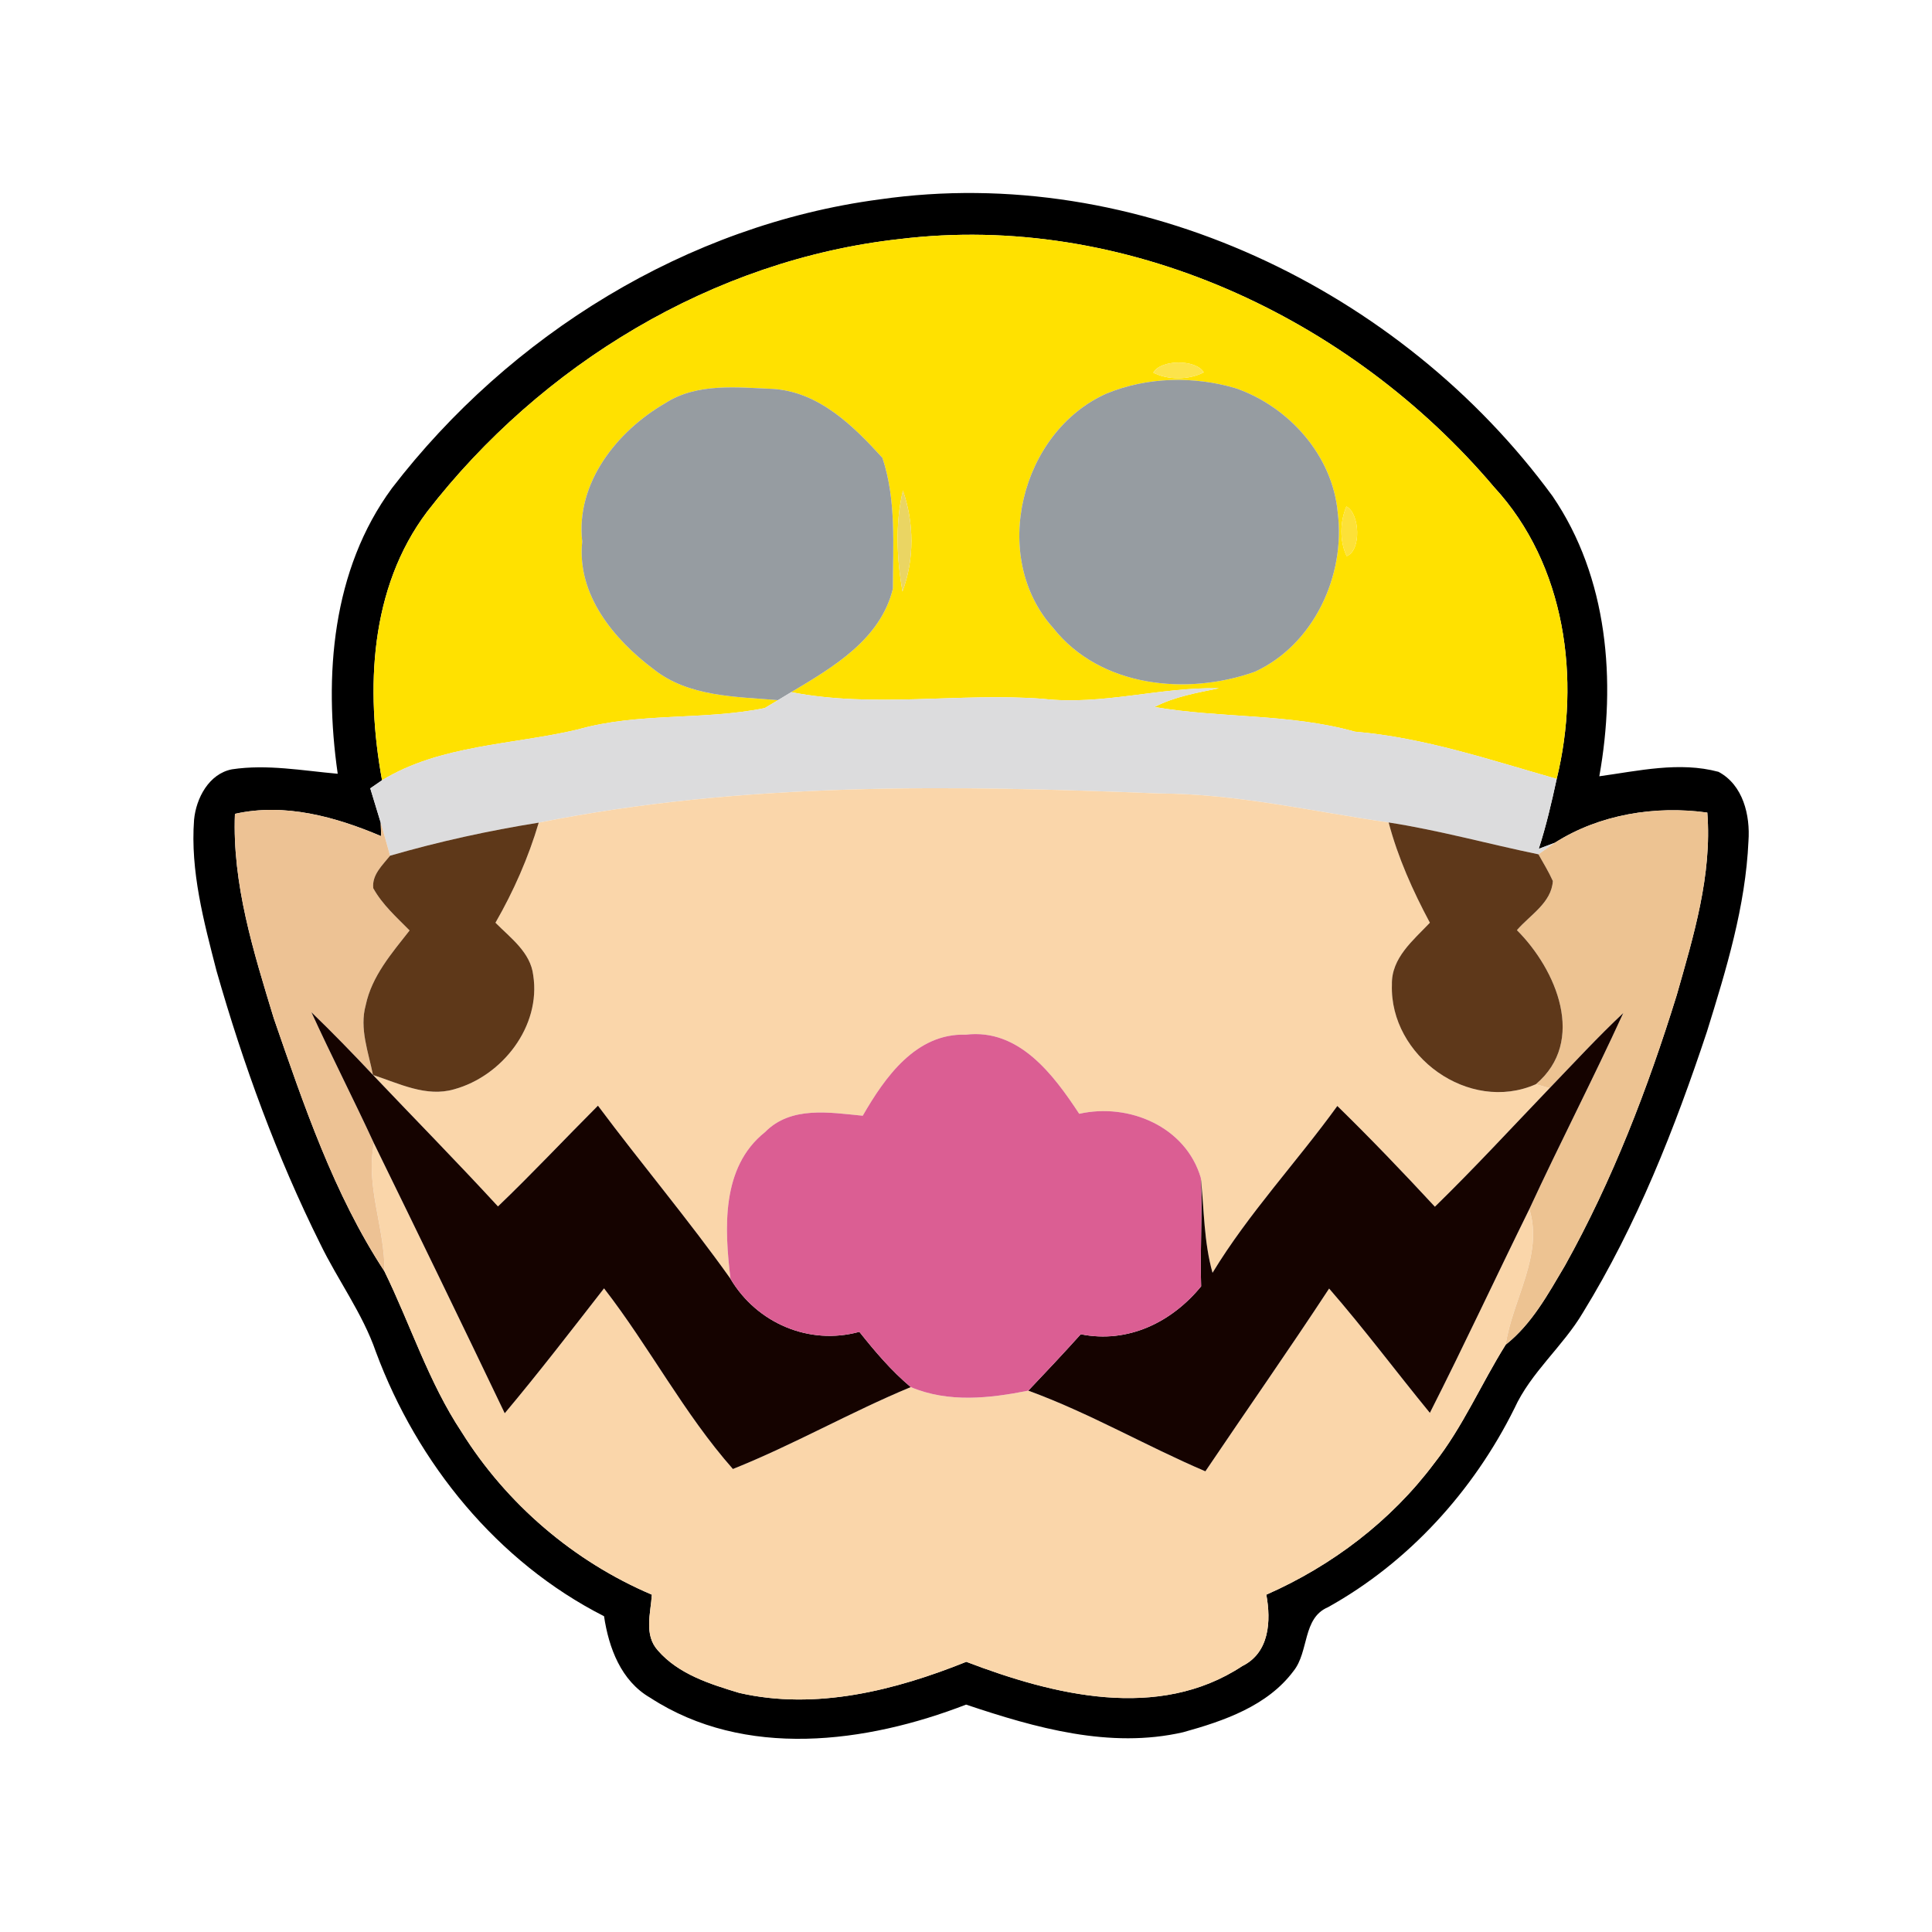 <?xml version="1.0" encoding="UTF-8" ?>
<!DOCTYPE svg PUBLIC "-//W3C//DTD SVG 1.1//EN" "http://www.w3.org/Graphics/SVG/1.1/DTD/svg11.dtd">
<svg viewBox="0 0 200 200" version="1.1" xmlns="http://www.w3.org/2000/svg">
<g id="#000000ff">
<path fill="#000000" opacity="1.00" d=" M 40.58 50.53 C 52.77 34.67 71.11 23.28 91.06 20.64 C 117.67 16.81 145.03 29.94 160.71 51.35 C 166.47 59.78 167.32 70.54 165.56 80.36 C 169.62 79.80 173.85 78.81 177.90 79.90 C 180.45 81.26 181.19 84.40 181.00 87.07 C 180.70 93.83 178.70 100.36 176.71 106.77 C 173.37 116.83 169.44 126.81 163.87 135.87 C 161.79 139.39 158.48 142.05 156.77 145.80 C 152.53 154.34 145.83 161.73 137.47 166.38 C 134.82 167.50 135.52 170.98 133.90 172.99 C 131.20 176.61 126.67 178.16 122.48 179.32 C 114.90 181.06 107.19 178.87 100.01 176.46 C 89.67 180.46 77.09 182.12 67.31 175.75 C 64.29 174.01 63.02 170.59 62.53 167.31 C 51.48 161.70 43.19 151.48 38.91 139.94 C 37.53 135.95 34.98 132.54 33.15 128.76 C 28.65 119.72 25.18 110.19 22.41 100.49 C 21.10 95.40 19.69 90.17 20.09 84.86 C 20.30 82.63 21.63 80.10 24.01 79.64 C 27.65 79.09 31.33 79.78 34.96 80.10 C 33.51 70.01 34.35 58.99 40.58 50.53 M 44.21 52.98 C 38.26 60.88 37.83 71.38 39.55 80.77 L 38.33 81.61 C 38.60 82.49 39.14 84.27 39.41 85.16 L 39.46 86.56 C 34.73 84.55 29.46 83.09 24.32 84.25 C 24.03 91.52 26.25 98.54 28.34 105.41 C 31.45 114.40 34.55 123.61 39.80 131.61 C 42.50 137.13 44.36 143.07 47.78 148.23 C 52.43 155.68 59.39 161.64 67.48 165.08 C 67.36 167.00 66.64 169.23 68.10 170.85 C 70.23 173.31 73.51 174.34 76.53 175.25 C 84.45 177.07 92.66 174.99 100.03 172.03 C 109.04 175.47 119.90 178.20 128.60 172.47 C 131.42 171.08 131.59 167.80 131.09 165.08 C 137.90 162.08 144.00 157.45 148.47 151.48 C 151.44 147.71 153.33 143.25 155.87 139.20 C 158.59 137.05 160.26 133.95 162.00 131.02 C 166.93 122.18 170.58 112.68 173.57 103.03 C 175.32 96.89 177.24 90.59 176.74 84.12 C 171.36 83.37 165.58 84.30 160.96 87.24 L 159.29 87.87 C 160.06 85.50 160.62 83.07 161.15 80.63 C 163.66 70.31 162.08 58.46 154.68 50.44 C 139.77 32.81 116.34 21.90 93.10 24.75 C 73.82 26.89 56.00 37.74 44.21 52.98 Z" />
</g>
<g id="#ffe100ff">
<path fill="#ffe100" opacity="1.00" d=" M 44.21 52.98 C 56.00 37.74 73.82 26.89 93.10 24.75 C 116.34 21.90 139.77 32.81 154.68 50.44 C 162.08 58.46 163.66 70.31 161.15 80.63 C 154.26 78.67 147.43 76.35 140.25 75.74 C 133.48 73.84 126.39 74.37 119.51 73.19 C 121.59 72.11 123.91 71.72 126.18 71.25 C 120.06 71.11 114.09 73.05 107.94 72.34 C 99.28 71.69 90.47 73.33 81.91 71.65 C 86.23 69.07 91.14 66.21 92.43 60.95 C 92.43 56.43 92.80 51.76 91.35 47.40 C 88.34 44.08 84.78 40.57 80.04 40.26 C 76.31 40.11 72.15 39.61 68.86 41.74 C 63.87 44.63 59.58 50.00 60.27 56.07 C 59.70 61.57 63.54 66.19 67.68 69.29 C 71.30 72.15 76.16 72.11 80.54 72.48 C 80.20 72.69 79.50 73.09 79.16 73.30 C 72.76 74.60 66.11 73.72 59.80 75.52 C 53.07 77.11 45.58 77.09 39.55 80.77 C 37.83 71.38 38.26 60.88 44.21 52.98 M 119.39 38.58 C 120.94 39.36 123.06 39.34 124.61 38.55 C 123.84 37.18 120.15 37.19 119.39 38.58 M 114.55 40.74 C 105.65 44.70 102.42 57.66 109.02 65.00 C 113.90 71.17 122.90 72.03 129.90 69.54 C 136.02 66.73 139.31 59.55 138.48 53.04 C 137.94 47.14 133.43 42.11 127.95 40.20 C 123.60 38.91 118.76 39.01 114.55 40.74 M 93.47 50.77 C 92.66 54.21 92.83 57.78 93.42 61.24 C 94.67 57.90 94.63 54.13 93.47 50.77 M 139.38 52.43 C 138.71 53.99 138.66 56.03 139.41 57.57 C 140.95 56.98 140.77 53.14 139.38 52.43 Z" />
</g>
<g id="#fce34bff">
<path fill="#fce34b" opacity="1.00" d=" M 119.39 38.58 C 120.15 37.19 123.84 37.18 124.61 38.55 C 123.06 39.34 120.94 39.36 119.39 38.58 Z" />
</g>
<g id="#969ca1ff">
<path fill="#969ca1" opacity="1.00" d=" M 68.86 41.74 C 72.15 39.61 76.31 40.11 80.04 40.26 C 84.78 40.57 88.34 44.08 91.35 47.40 C 92.80 51.76 92.43 56.43 92.43 60.95 C 91.14 66.21 86.23 69.07 81.91 71.65 C 81.57 71.85 80.88 72.27 80.54 72.48 C 76.16 72.11 71.30 72.15 67.68 69.29 C 63.54 66.19 59.70 61.57 60.27 56.07 C 59.58 50.00 63.87 44.63 68.86 41.74 Z" />
<path fill="#969ca1" opacity="1.00" d=" M 114.55 40.74 C 118.76 39.01 123.60 38.91 127.95 40.20 C 133.43 42.11 137.94 47.14 138.48 53.04 C 139.31 59.55 136.02 66.73 129.90 69.54 C 122.90 72.03 113.90 71.17 109.02 65.00 C 102.42 57.66 105.65 44.70 114.55 40.74 Z" />
</g>
<g id="#ead563ff">
<path fill="#ead563" opacity="1.00" d=" M 93.47 50.77 C 94.63 54.13 94.67 57.90 93.42 61.24 C 92.83 57.78 92.66 54.21 93.47 50.77 Z" />
</g>
<g id="#fde138ff">
<path fill="#fde138" opacity="1.00" d=" M 139.38 52.43 C 140.77 53.14 140.95 56.98 139.41 57.57 C 138.66 56.03 138.71 53.99 139.38 52.43 Z" />
</g>
<g id="#dcdcddff">
<path fill="#dcdcdd" opacity="1.00" d=" M 107.94 72.34 C 114.09 73.05 120.06 71.11 126.18 71.25 C 123.91 71.72 121.59 72.11 119.51 73.19 C 126.39 74.37 133.48 73.84 140.25 75.74 C 147.43 76.35 154.26 78.67 161.15 80.63 C 160.62 83.07 160.06 85.50 159.29 87.87 L 160.96 87.24 C 160.54 87.54 159.69 88.14 159.26 88.44 C 154.08 87.37 148.98 85.95 143.75 85.14 C 135.85 84.00 128.00 82.16 119.97 82.14 C 98.55 81.27 76.89 80.94 55.77 85.16 C 50.57 85.99 45.43 87.12 40.38 88.58 C 40.07 87.44 39.74 86.30 39.41 85.16 C 39.14 84.27 38.60 82.49 38.33 81.61 L 39.55 80.77 C 45.58 77.09 53.07 77.11 59.80 75.52 C 66.11 73.72 72.76 74.60 79.16 73.30 C 79.50 73.09 80.20 72.69 80.54 72.48 C 80.88 72.27 81.57 71.85 81.91 71.65 C 90.47 73.33 99.28 71.69 107.94 72.34 Z" />
</g>
<g id="#fad6aaff">
<path fill="#fad6aa" opacity="1.00" d=" M 55.77 85.16 C 76.89 80.94 98.55 81.27 119.97 82.14 C 128.00 82.16 135.85 84.00 143.75 85.14 C 144.71 88.77 146.25 92.21 148.02 95.52 C 146.30 97.34 144.02 99.16 144.09 101.93 C 143.84 109.31 152.06 115.29 158.99 112.24 C 159.34 112.34 160.06 112.54 160.42 112.64 C 156.48 116.75 152.62 120.94 148.54 124.92 C 145.25 121.37 141.90 117.87 138.44 114.49 C 134.23 120.31 129.26 125.60 125.52 131.76 C 124.62 128.56 124.65 125.22 124.31 121.94 C 122.76 116.64 116.88 114.14 111.72 115.30 C 109.06 111.26 105.49 106.45 99.98 107.11 C 94.82 106.94 91.60 111.52 89.31 115.50 C 85.88 115.17 81.88 114.46 79.19 117.20 C 74.63 120.83 75.00 127.19 75.62 132.38 C 71.26 126.25 66.40 120.49 61.90 114.46 C 58.44 117.92 55.09 121.50 51.55 124.89 C 47.31 120.28 42.92 115.82 38.61 111.28 C 41.30 112.15 44.12 113.61 47.02 112.76 C 52.00 111.39 56.02 106.24 55.20 100.96 C 54.92 98.58 52.85 97.10 51.29 95.52 C 53.17 92.25 54.70 88.78 55.77 85.16 Z" />
<path fill="#fad6aa" opacity="1.00" d=" M 39.80 131.61 C 39.85 127.14 37.82 122.82 38.71 118.35 C 43.26 127.65 47.78 136.96 52.25 146.30 C 55.79 142.08 59.15 137.71 62.53 133.37 C 67.22 139.42 70.82 146.36 75.87 152.07 C 82.15 149.56 88.04 146.18 94.28 143.59 C 98.18 145.23 102.42 144.76 106.45 143.96 C 112.76 146.26 118.60 149.67 124.78 152.31 C 129.04 145.99 133.41 139.76 137.59 133.39 C 141.22 137.56 144.52 141.99 148.02 146.26 C 151.56 139.28 154.86 132.18 158.32 125.16 C 159.80 129.97 156.57 134.51 155.87 139.20 C 153.33 143.25 151.44 147.71 148.47 151.48 C 144.00 157.45 137.90 162.08 131.09 165.08 C 131.59 167.80 131.42 171.08 128.60 172.47 C 119.90 178.20 109.04 175.47 100.03 172.03 C 92.66 174.99 84.45 177.07 76.53 175.25 C 73.51 174.34 70.23 173.31 68.10 170.85 C 66.64 169.23 67.36 167.00 67.48 165.08 C 59.39 161.64 52.43 155.68 47.78 148.23 C 44.36 143.07 42.50 137.13 39.80 131.61 Z" />
</g>
<g id="#edc294ff">
<path fill="#edc294" opacity="1.00" d=" M 24.32 84.25 C 29.46 83.09 34.73 84.55 39.46 86.56 L 39.41 85.16 C 39.74 86.30 40.07 87.44 40.38 88.58 C 39.60 89.56 38.48 90.56 38.64 91.95 C 39.58 93.65 41.05 94.95 42.40 96.32 C 40.56 98.67 38.49 101.04 37.86 104.05 C 37.19 106.48 38.14 108.91 38.61 111.28 C 36.53 109.07 34.42 106.89 32.24 104.79 C 34.32 109.34 36.61 113.80 38.71 118.35 C 37.82 122.82 39.85 127.14 39.80 131.61 C 34.55 123.61 31.45 114.40 28.34 105.41 C 26.25 98.54 24.03 91.52 24.32 84.25 Z" />
</g>
<g id="#edc392ff">
<path fill="#edc392" opacity="1.00" d=" M 160.96 87.24 C 165.58 84.30 171.36 83.37 176.74 84.12 C 177.24 90.59 175.32 96.89 173.57 103.03 C 170.58 112.68 166.93 122.18 162.00 131.02 C 160.26 133.95 158.59 137.05 155.87 139.20 C 156.57 134.51 159.80 129.97 158.32 125.16 C 161.47 118.35 164.92 111.69 168.04 104.87 C 165.40 107.35 162.94 110.02 160.42 112.64 C 160.06 112.54 159.34 112.34 158.99 112.24 C 164.27 107.78 161.11 100.36 157.03 96.29 C 158.38 94.72 160.61 93.46 160.75 91.20 C 160.32 90.24 159.77 89.35 159.26 88.44 C 159.69 88.14 160.54 87.54 160.96 87.24 Z" />
</g>
<g id="#5e3819ff">
<path fill="#5e3819" opacity="1.00" d=" M 40.38 88.58 C 45.43 87.12 50.57 85.99 55.77 85.16 C 54.70 88.78 53.17 92.25 51.29 95.52 C 52.85 97.10 54.92 98.58 55.20 100.96 C 56.02 106.24 52.00 111.39 47.02 112.76 C 44.12 113.61 41.30 112.15 38.61 111.28 C 38.14 108.91 37.19 106.48 37.86 104.05 C 38.49 101.04 40.56 98.67 42.40 96.32 C 41.05 94.95 39.58 93.65 38.64 91.95 C 38.48 90.56 39.60 89.56 40.38 88.58 Z" />
</g>
<g id="#5e381aff">
<path fill="#5e381a" opacity="1.00" d=" M 143.75 85.14 C 148.98 85.95 154.08 87.37 159.26 88.44 C 159.77 89.35 160.32 90.24 160.75 91.20 C 160.61 93.46 158.38 94.72 157.03 96.29 C 161.11 100.36 164.27 107.78 158.99 112.24 C 152.06 115.29 143.84 109.31 144.09 101.93 C 144.02 99.16 146.30 97.34 148.02 95.52 C 146.25 92.21 144.71 88.77 143.75 85.14 Z" />
</g>
<g id="#150300ff">
<path fill="#150300" opacity="1.00" d=" M 32.24 104.79 C 34.42 106.89 36.53 109.07 38.61 111.28 C 42.92 115.82 47.31 120.28 51.55 124.89 C 55.09 121.50 58.44 117.92 61.90 114.46 C 66.40 120.49 71.26 126.25 75.62 132.38 C 78.34 136.97 83.77 139.30 88.96 137.87 C 90.58 139.91 92.28 141.91 94.28 143.59 C 88.04 146.18 82.15 149.56 75.87 152.07 C 70.82 146.36 67.22 139.42 62.53 133.37 C 59.15 137.71 55.79 142.08 52.25 146.30 C 47.78 136.96 43.26 127.65 38.71 118.35 C 36.61 113.80 34.32 109.34 32.24 104.79 Z" />
<path fill="#150300" opacity="1.00" d=" M 160.42 112.64 C 162.94 110.02 165.40 107.35 168.04 104.87 C 164.92 111.69 161.47 118.35 158.32 125.16 C 154.86 132.18 151.56 139.28 148.02 146.26 C 144.52 141.99 141.22 137.56 137.59 133.39 C 133.41 139.76 129.04 145.99 124.78 152.31 C 118.60 149.67 112.76 146.26 106.45 143.96 C 108.28 142.03 110.10 140.10 111.88 138.12 C 116.75 139.10 121.29 136.89 124.34 133.16 C 124.22 129.42 124.48 125.68 124.31 121.94 C 124.65 125.22 124.62 128.56 125.52 131.76 C 129.26 125.60 134.23 120.31 138.44 114.49 C 141.90 117.87 145.25 121.37 148.54 124.92 C 152.62 120.94 156.48 116.75 160.42 112.64 Z" />
</g>
<g id="#db5e93ff">
<path fill="#db5e93" opacity="1.00" d=" M 89.31 115.50 C 91.60 111.52 94.82 106.94 99.98 107.11 C 105.49 106.45 109.06 111.26 111.72 115.30 C 116.88 114.14 122.76 116.64 124.31 121.94 C 124.48 125.68 124.22 129.42 124.34 133.16 C 121.29 136.89 116.75 139.10 111.88 138.12 C 110.10 140.10 108.28 142.03 106.45 143.96 C 102.42 144.76 98.18 145.23 94.28 143.59 C 92.28 141.91 90.58 139.91 88.96 137.87 C 83.77 139.30 78.34 136.97 75.62 132.38 C 75.00 127.19 74.63 120.83 79.19 117.20 C 81.88 114.46 85.88 115.17 89.31 115.50 Z" />
</g>
</svg>
